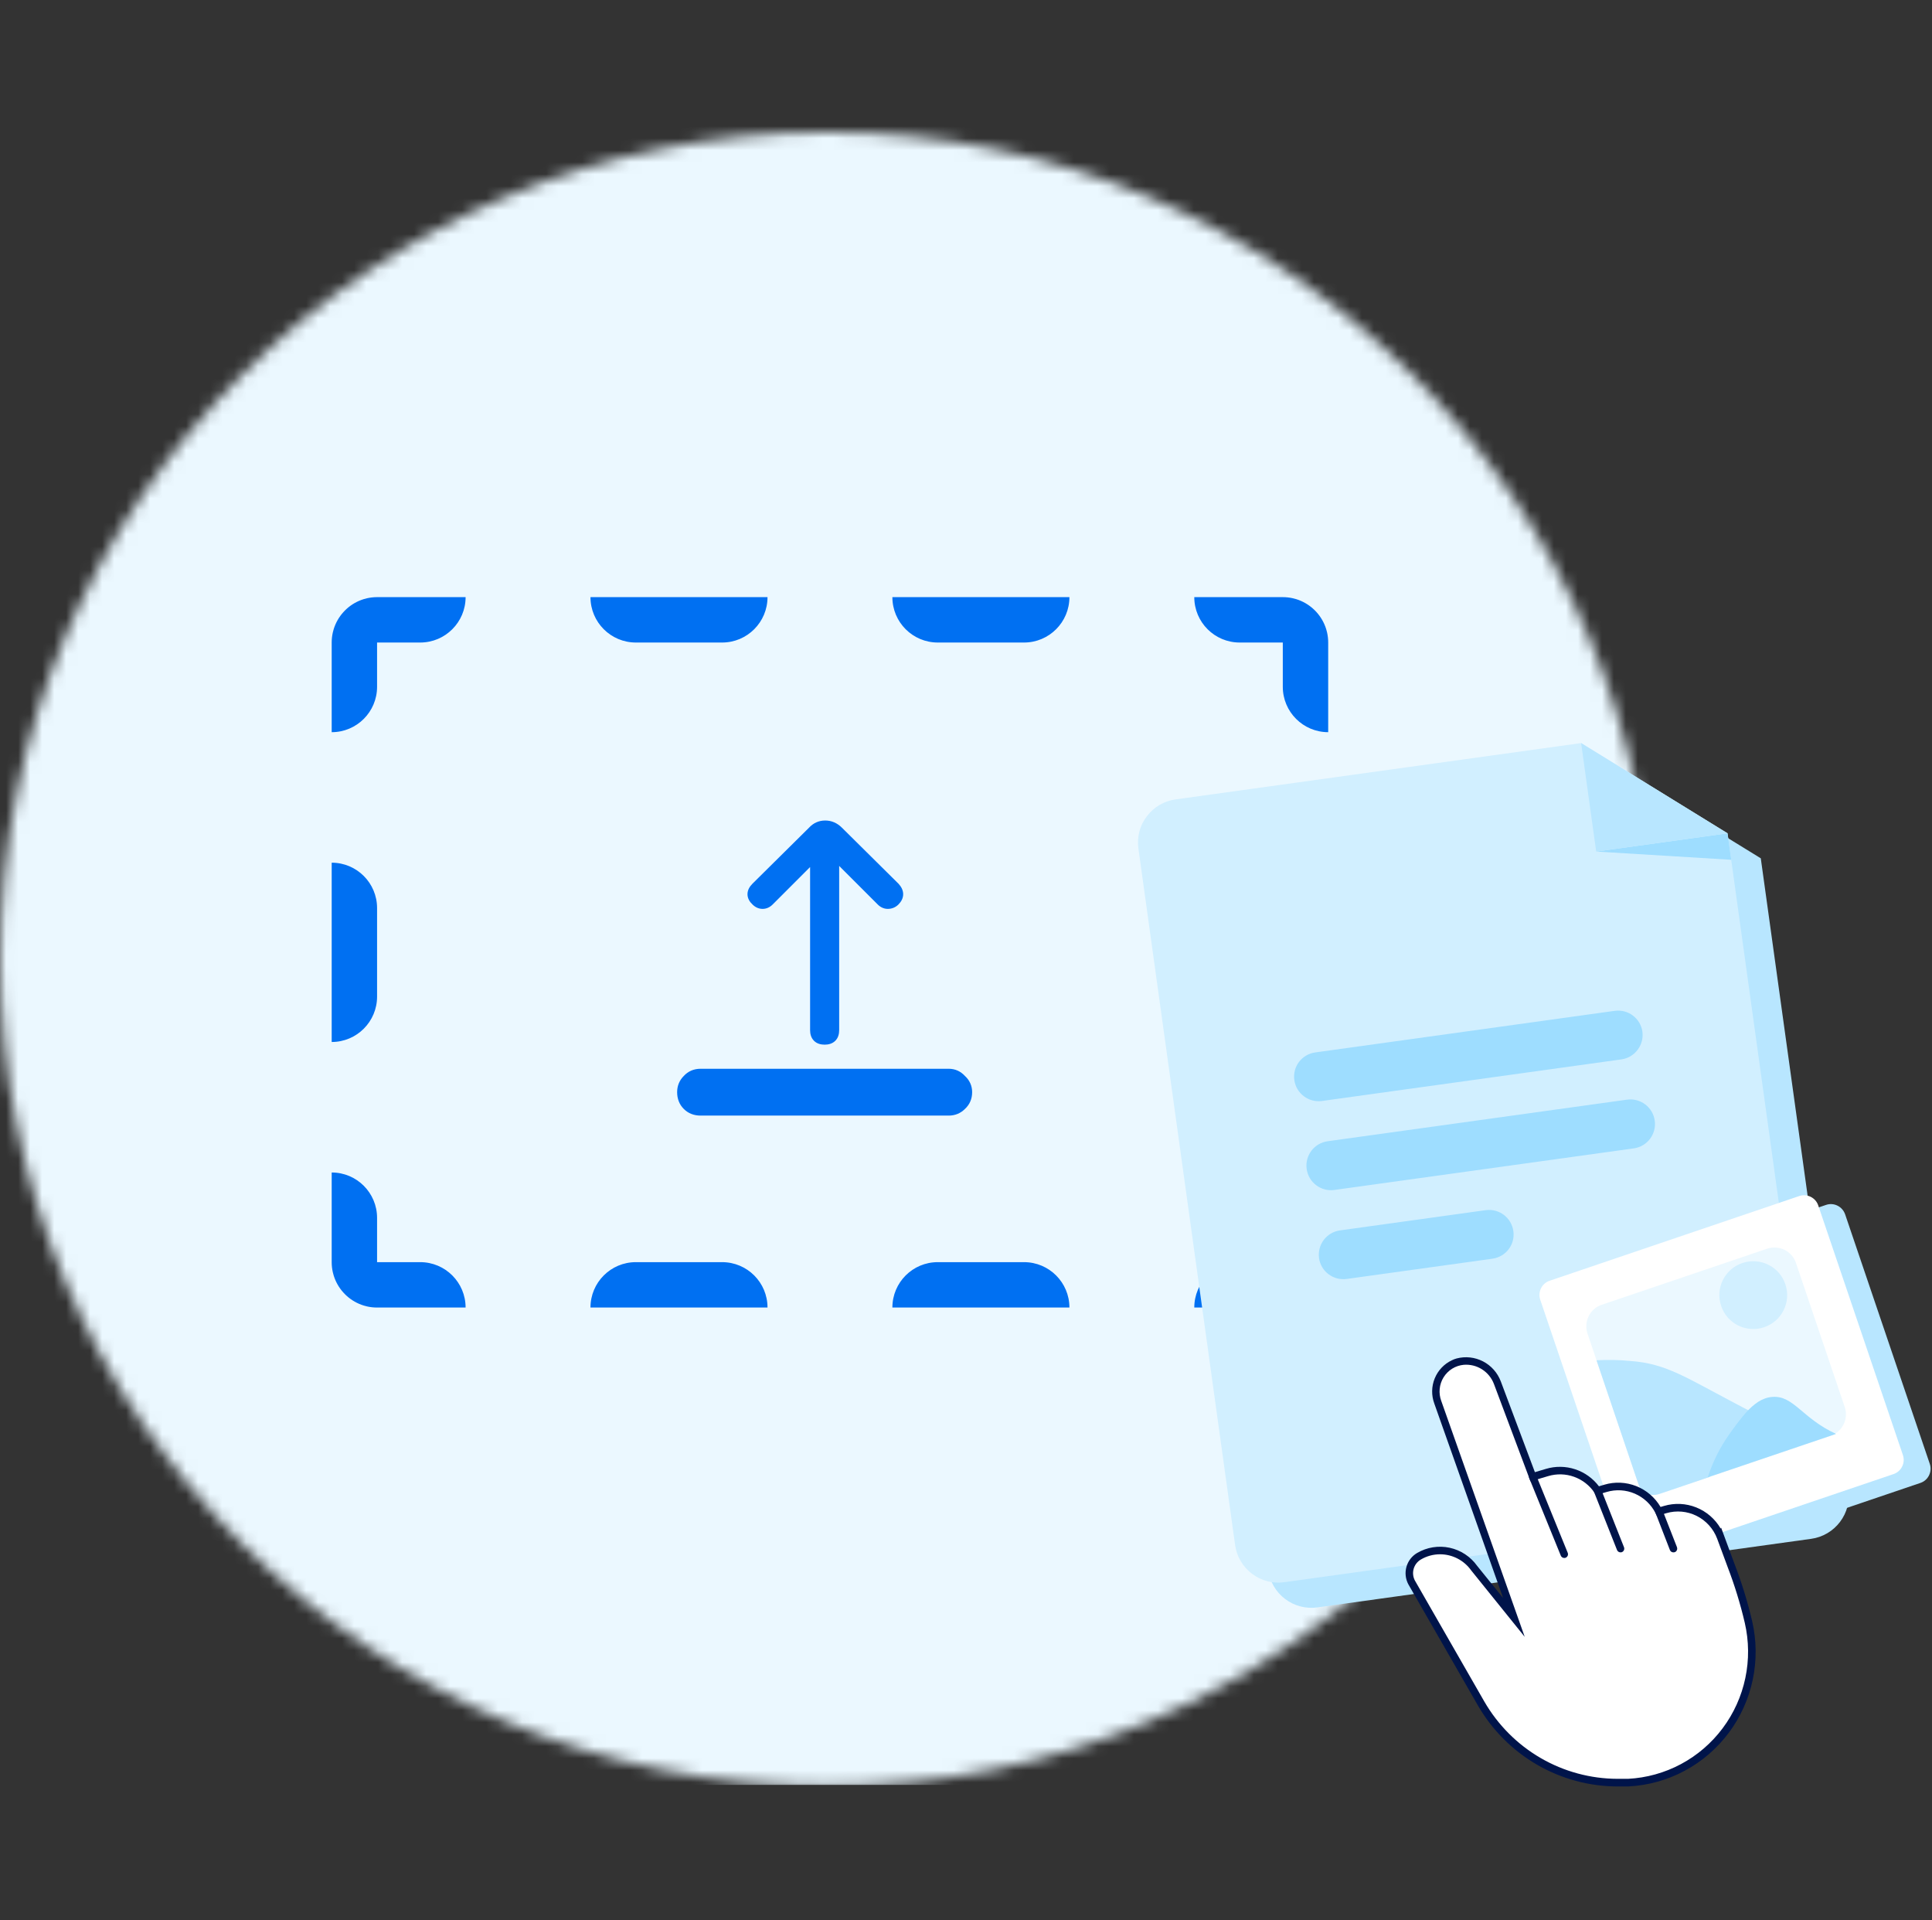 <svg width="161" height="160" viewBox="0 0 161 160" fill="none" xmlns="http://www.w3.org/2000/svg">
<rect x="0" y="0" width="161" height="160" fill="#333333" stroke="none"/>
<mask id="mask0_2672_44883" style="mask-type:alpha" maskUnits="userSpaceOnUse" x="0" y="11" width="138" height="138">
<circle cx="68.921" cy="79.921" r="68.921" fill="#EBF8FF"/>
</mask>
<g mask="url(#mask0_2672_44883)">
<path d="M169.882 10.309H-31.558C-32.871 10.307 -34.172 10.565 -35.385 11.067C-36.599 11.568 -37.701 12.304 -38.63 13.232C-39.559 14.16 -40.296 15.262 -40.798 16.475C-41.301 17.688 -41.56 18.988 -41.56 20.301V138.709C-41.56 141.362 -40.506 143.906 -38.631 145.782C-36.755 147.657 -34.211 148.711 -31.558 148.711H169.882C172.535 148.711 175.079 147.657 176.955 145.782C178.83 143.906 179.884 141.362 179.884 138.709V20.301C179.884 18.988 179.625 17.688 179.122 16.475C178.62 15.262 177.883 14.16 176.954 13.232C176.025 12.304 174.922 11.568 173.709 11.067C172.496 10.565 171.195 10.307 169.882 10.309Z" fill="#EBF8FF"/>
<path fill-rule="evenodd" clip-rule="evenodd" d="M-3.5 40.755C0.704 40.755 4.112 37.347 4.112 33.143C4.112 28.939 0.704 25.531 -3.5 25.531C-7.704 25.531 -11.112 28.939 -11.112 33.143C-11.112 37.347 -7.704 40.755 -3.5 40.755ZM-3.5 38.726C-0.417 38.726 2.083 36.226 2.083 33.143C2.083 30.06 -0.417 27.561 -3.5 27.561C-6.583 27.561 -9.082 30.06 -9.082 33.143C-9.082 36.226 -6.583 38.726 -3.5 38.726Z" fill="#D1EFFF"/>
<path fill-rule="evenodd" clip-rule="evenodd" d="M30.308 108.774C29.781 108.612 29.302 108.337 28.901 107.978C28.797 107.884 28.698 107.785 28.605 107.681C28.245 107.28 27.971 106.802 27.808 106.274C27.781 106.184 27.756 106.093 27.735 106.001C27.674 105.73 27.641 105.448 27.641 105.159V97.689C29.73 97.689 31.423 99.383 31.423 101.471L31.423 105.159H35.017C37.106 105.159 38.8 106.852 38.8 108.941H31.423C31.134 108.941 30.852 108.909 30.581 108.847C30.489 108.826 30.398 108.802 30.308 108.774ZM63.959 108.941C63.959 106.852 62.265 105.159 60.176 105.159H52.988C50.899 105.159 49.206 106.852 49.206 108.941H63.959ZM89.118 108.941C89.118 106.852 87.424 105.159 85.335 105.159H78.147C76.058 105.159 74.365 106.852 74.365 108.941H89.118ZM110.683 71.877C108.594 71.877 106.9 73.57 106.9 75.659V83.034C106.9 85.123 108.594 86.816 110.683 86.816V71.877ZM74.365 49.752C74.365 51.841 76.058 53.534 78.147 53.534H85.335C87.424 53.534 89.118 51.841 89.118 49.752H74.365ZM49.206 49.752C49.206 51.841 50.899 53.534 52.988 53.534H60.176C62.265 53.534 63.959 51.841 63.959 49.752H49.206ZM27.641 61.004C29.73 61.004 31.423 59.31 31.423 57.222V53.534L35.017 53.534C37.106 53.534 38.8 51.841 38.8 49.752H31.423C31.134 49.752 30.852 49.785 30.581 49.846C30.489 49.867 30.398 49.891 30.308 49.919C29.781 50.082 29.302 50.356 28.901 50.715C28.797 50.809 28.698 50.908 28.605 51.012C28.245 51.413 27.971 51.892 27.808 52.419C27.781 52.509 27.756 52.6 27.735 52.692C27.674 52.963 27.641 53.245 27.641 53.534V61.004ZM27.641 71.877C29.73 71.877 31.423 73.57 31.423 75.659V83.034C31.423 85.123 29.73 86.816 27.641 86.816V71.877ZM99.524 49.752C99.524 51.841 101.217 53.534 103.306 53.534H106.9V57.222C106.9 59.31 108.594 61.004 110.683 61.004V53.534C110.683 53.245 110.65 52.963 110.589 52.692C110.568 52.6 110.543 52.509 110.516 52.419C110.353 51.892 110.078 51.413 109.719 51.012C109.626 50.908 109.527 50.809 109.422 50.715C109.021 50.356 108.543 50.082 108.016 49.919C107.926 49.891 107.835 49.867 107.742 49.846C107.472 49.785 107.19 49.752 106.9 49.752H99.524ZM110.683 97.689C108.594 97.689 106.9 99.383 106.9 101.471V105.159H103.306C101.217 105.159 99.524 106.852 99.524 108.941H106.9C107.19 108.941 107.472 108.909 107.742 108.847C107.835 108.826 107.926 108.802 108.016 108.774C108.543 108.612 109.021 108.337 109.422 107.978C109.527 107.884 109.626 107.785 109.719 107.681C110.078 107.28 110.353 106.802 110.516 106.274C110.543 106.184 110.568 106.093 110.589 106.001C110.65 105.73 110.683 105.448 110.683 105.159V97.689Z" fill="#0070F2"/>
<path fill-rule="evenodd" clip-rule="evenodd" d="M74.886 73.641L74.878 73.633L70.162 68.963L70.162 68.963C69.774 68.575 69.303 68.363 68.766 68.363C68.232 68.363 67.77 68.574 67.409 68.971L62.708 73.625L62.707 73.627C62.475 73.858 62.291 74.152 62.291 74.503C62.291 74.857 62.477 75.145 62.714 75.365C62.939 75.586 63.22 75.726 63.549 75.726C63.881 75.726 64.166 75.583 64.391 75.357L67.508 72.24V85.827C67.508 86.146 67.589 86.472 67.832 86.715C68.075 86.958 68.401 87.038 68.72 87.038C69.039 87.038 69.365 86.958 69.608 86.715C69.851 86.472 69.931 86.146 69.931 85.827V72.147L73.141 75.357C73.367 75.583 73.651 75.726 73.983 75.726C74.326 75.726 74.63 75.599 74.872 75.357C75.097 75.131 75.264 74.845 75.264 74.503C75.264 74.167 75.102 73.877 74.886 73.641Z" fill="#0070F2"/>
<path fill-rule="evenodd" clip-rule="evenodd" d="M79.062 89.047C79.593 89.047 80.052 89.256 80.412 89.647C80.804 90.008 81.012 90.466 81.012 90.998C81.012 91.552 80.809 92.033 80.403 92.403C80.037 92.764 79.58 92.948 79.062 92.948H58.378C57.835 92.948 57.357 92.769 56.982 92.394C56.607 92.019 56.428 91.54 56.428 90.998C56.428 90.479 56.611 90.023 56.973 89.656C57.343 89.251 57.823 89.047 58.378 89.047H79.062Z" fill="#0070F2"/>
</g>
<path d="M100.725 68.69C99.778 68.821 98.91 69.328 98.328 70.098C97.745 70.868 97.492 71.828 97.626 72.788L105.685 130.826C105.817 131.773 106.323 132.64 107.093 133.223C107.864 133.805 108.823 134.058 109.783 133.925L150.938 128.21C151.885 128.079 152.752 127.572 153.334 126.802C153.917 126.031 154.17 125.072 154.036 124.112L146.732 71.512L134.519 63.997L100.725 68.69Z" fill="#B8E6FF"/>
<path d="M97.967 66.604C97.006 66.737 96.152 67.242 95.57 68.012C94.986 68.769 94.734 69.742 94.866 70.689L102.925 128.727C103.057 129.674 103.563 130.541 104.334 131.123C105.104 131.706 106.063 131.959 107.024 131.825L148.178 126.111C148.651 126.045 149.098 125.886 149.52 125.648C149.929 125.413 150.283 125.087 150.575 124.702C150.866 124.317 151.069 123.889 151.184 123.432C151.3 122.974 151.329 122.488 151.265 122.028L143.961 69.428L131.761 61.911L97.967 66.604Z" fill="#D1EFFF"/>
<path d="M133.016 70.949L144.267 71.635L143.961 69.429L133.016 70.949Z" fill="#9EDDFF"/>
<path d="M133.016 70.949L143.961 69.429L131.761 61.912L133.016 70.949Z" fill="#B8E6FF"/>
<path d="M107.86 89.983C107.704 88.86 108.486 87.841 109.609 87.685L134.556 84.221C135.679 84.065 136.711 84.845 136.865 85.955C137.019 87.064 136.24 88.11 135.117 88.266L110.171 91.73C109.048 91.886 108.015 91.105 107.86 89.983Z" fill="#9EDDFF"/>
<path d="M109.92 104.824C109.765 103.701 110.545 102.669 111.668 102.513L123.803 100.828C124.926 100.672 125.958 101.453 126.114 102.576C126.27 103.698 125.488 104.717 124.365 104.873L112.23 106.558C111.107 106.714 110.075 105.934 109.92 104.824Z" fill="#9EDDFF"/>
<path d="M108.889 97.397C108.733 96.274 109.514 95.241 110.637 95.085L135.584 91.621C136.706 91.465 137.739 92.246 137.895 93.369C138.051 94.492 137.27 95.524 136.147 95.68L111.2 99.144C110.077 99.3 109.045 98.519 108.889 97.397Z" fill="#9EDDFF"/>
<path d="M130.598 109.04C130.368 108.383 130.723 107.658 131.382 107.442L152.163 100.392C152.821 100.163 153.532 100.519 153.761 101.177L160.812 121.957C161.041 122.615 160.686 123.34 160.027 123.556L139.246 130.606C138.588 130.835 137.863 130.481 137.648 129.821L130.598 109.04Z" fill="#B8E6FF"/>
<path d="M128.358 108.304C128.129 107.646 128.483 106.921 129.143 106.706L149.923 99.656C150.581 99.426 151.306 99.781 151.522 100.44L158.572 121.221C158.801 121.879 158.447 122.604 157.787 122.819L137.006 129.869C136.349 130.099 135.624 129.744 135.408 129.085L128.358 108.304Z" fill="white"/>
<path d="M132.291 111.109C131.961 110.12 132.487 109.041 133.475 108.71L147.264 104.038C148.252 103.708 149.332 104.233 149.662 105.222L153.729 117.233C154.06 118.221 153.534 119.301 152.545 119.631L138.757 124.304C137.768 124.634 136.689 124.108 136.358 123.12L132.291 111.109Z" fill="#EBF8FF"/>
<path d="M147.014 110.579C148.49 110.085 149.286 108.471 148.778 106.997C148.284 105.521 146.67 104.725 145.196 105.233C143.721 105.728 142.924 107.341 143.432 108.815C143.927 110.291 145.54 111.087 147.014 110.579Z" fill="#D1EFFF"/>
<path d="M144.4 119.465C144.876 118.82 145.385 118.211 145.922 117.613L145.224 117.255C140.467 114.771 138.913 113.608 135.821 113.389C134.898 113.297 133.973 113.287 133.042 113.334L136.549 123.699C136.599 123.858 136.689 124.011 136.803 124.133C136.916 124.255 137.055 124.36 137.217 124.434C137.379 124.508 137.55 124.553 137.73 124.556C137.91 124.558 138.086 124.534 138.258 124.482L142.393 123.081C142.863 121.802 143.521 120.58 144.373 119.469L144.4 119.465Z" fill="#B8E6FF"/>
<path d="M147.696 116.387C146.85 116.449 146.176 116.956 145.505 117.684C145.006 118.263 144.54 118.88 144.103 119.506C143.33 120.592 142.726 121.807 142.312 123.091L153.006 119.469C150.179 118.179 149.47 116.251 147.696 116.387Z" fill="#9EDDFF"/>
<path d="M144.252 130.441L143.378 128.063C143.038 127.167 142.375 126.433 141.52 126.007C140.666 125.582 139.684 125.496 138.77 125.767L138.239 125.925C137.838 125.132 137.173 124.506 136.361 124.154C135.549 123.802 134.641 123.748 133.793 124L133.134 124.195C132.683 123.527 132.033 123.021 131.277 122.749C130.522 122.477 129.7 122.453 128.931 122.681L127.729 123.038L124.786 115.201C124.585 114.67 124.229 114.212 123.764 113.89C123.299 113.568 122.747 113.396 122.183 113.397C121.773 113.395 121.37 113.493 121.006 113.684C120.643 113.874 120.332 114.151 120.099 114.49C119.866 114.83 119.719 115.221 119.67 115.63C119.621 116.039 119.672 116.454 119.819 116.839L126.161 134.765L122.848 130.648C122.34 129.94 121.589 129.447 120.741 129.265C119.893 129.083 119.007 129.224 118.257 129.661C117.893 129.872 117.625 130.218 117.509 130.625C117.393 131.032 117.439 131.468 117.637 131.841L123.417 141.914C124.572 143.925 126.232 145.595 128.23 146.756C130.228 147.917 132.495 148.528 134.803 148.529H135.679C137.271 148.446 138.825 148.012 140.232 147.257C141.639 146.503 142.863 145.445 143.818 144.161C144.774 142.877 145.437 141.396 145.76 139.825C146.084 138.254 146.06 136.63 145.69 135.07C145.315 133.496 144.835 131.949 144.252 130.441Z" fill="white"/>
<path d="M134.799 148.843C132.437 148.839 130.118 148.211 128.073 147.023C126.028 145.834 124.328 144.127 123.144 142.07L117.361 131.999C117.123 131.553 117.067 131.031 117.204 130.543C117.341 130.056 117.662 129.641 118.098 129.387C118.915 128.91 119.879 128.756 120.803 128.955C121.727 129.154 122.544 129.692 123.096 130.464L125.26 133.144L119.526 116.941C119.275 116.263 119.287 115.516 119.559 114.847C119.831 114.178 120.344 113.637 120.995 113.332C121.119 113.271 121.249 113.221 121.383 113.184C122.122 112.989 122.906 113.076 123.586 113.427C124.265 113.779 124.792 114.371 125.065 115.09L127.908 122.658L128.83 122.383C129.626 122.145 130.474 122.156 131.263 122.416C132.052 122.675 132.744 123.171 133.246 123.836L133.694 123.701C134.569 123.441 135.505 123.483 136.354 123.819C137.202 124.155 137.916 124.766 138.38 125.556L138.669 125.471C139.552 125.209 140.496 125.252 141.352 125.594C142.208 125.935 142.925 126.555 143.39 127.355L143.426 127.279L144.552 130.33C145.148 131.877 145.636 133.464 146.014 135.079C146.383 136.681 146.4 138.344 146.061 139.952C145.722 141.561 145.037 143.074 144.053 144.387C143.069 145.699 141.812 146.779 140.368 147.548C138.925 148.318 137.331 148.759 135.7 148.841L134.799 148.843ZM120.005 129.499C119.444 129.499 118.894 129.648 118.41 129.932C118.116 130.102 117.9 130.38 117.806 130.707C117.713 131.035 117.749 131.386 117.908 131.687L123.683 141.75C124.813 143.711 126.434 145.339 128.384 146.472C130.335 147.605 132.547 148.203 134.799 148.207H135.675C137.214 148.127 138.717 147.709 140.078 146.982C141.439 146.255 142.625 145.235 143.552 143.997C144.479 142.758 145.125 141.329 145.444 139.812C145.764 138.294 145.748 136.725 145.399 135.214C145.03 133.632 144.552 132.078 143.971 130.562L143.095 128.194C142.782 127.369 142.172 126.692 141.387 126.3C140.601 125.907 139.697 125.827 138.855 126.075L138.08 126.307L137.963 126.075C137.595 125.348 136.986 124.773 136.241 124.45C135.496 124.127 134.662 124.077 133.884 124.308L133.006 124.569L132.878 124.374C132.465 123.76 131.869 123.294 131.175 123.044C130.481 122.794 129.726 122.773 129.02 122.984L127.541 123.422L124.495 115.31C124.304 114.805 123.954 114.376 123.5 114.088C123.046 113.8 122.511 113.668 121.976 113.712C121.636 113.744 121.308 113.854 121.017 114.034C120.726 114.215 120.481 114.46 120.3 114.751C120.119 115.042 120.007 115.372 119.974 115.714C119.94 116.056 119.985 116.401 120.105 116.722L127.059 136.376L122.601 130.845C122.306 130.429 121.916 130.09 121.465 129.856C121.013 129.622 120.513 129.499 120.005 129.499Z" fill="#00144A"/>
<path d="M130.355 129.806C130.293 129.807 130.232 129.788 130.181 129.753C130.129 129.719 130.089 129.669 130.066 129.611L127.444 123.174C127.425 123.136 127.414 123.095 127.412 123.052C127.41 123.01 127.416 122.967 127.431 122.927C127.445 122.887 127.468 122.85 127.497 122.819C127.526 122.788 127.561 122.764 127.599 122.747C127.638 122.73 127.68 122.721 127.722 122.721C127.765 122.721 127.807 122.729 127.846 122.746C127.885 122.762 127.92 122.787 127.949 122.818C127.978 122.848 128.001 122.885 128.016 122.925L130.644 129.377C130.674 129.454 130.674 129.54 130.642 129.616C130.61 129.693 130.549 129.753 130.473 129.785C130.436 129.801 130.395 129.808 130.355 129.806Z" fill="#00144A"/>
<path d="M135.041 129.338C134.979 129.339 134.918 129.32 134.867 129.285C134.815 129.251 134.775 129.201 134.752 129.143L132.841 124.319C132.811 124.242 132.812 124.155 132.845 124.079C132.878 124.002 132.94 123.942 133.017 123.911C133.094 123.88 133.18 123.881 133.256 123.914C133.332 123.948 133.392 124.01 133.423 124.087L135.334 128.913C135.363 128.991 135.362 129.077 135.329 129.153C135.296 129.23 135.234 129.29 135.157 129.321C135.12 129.335 135.08 129.341 135.041 129.338Z" fill="#00144A"/>
<path d="M139.45 129.339C139.387 129.34 139.326 129.322 139.274 129.287C139.223 129.252 139.182 129.202 139.159 129.144L137.963 126.058C137.937 125.996 137.931 125.927 137.945 125.861C137.96 125.794 137.996 125.735 138.047 125.69C138.084 125.657 138.129 125.635 138.177 125.623C138.226 125.612 138.276 125.613 138.324 125.625C138.372 125.637 138.416 125.661 138.453 125.694C138.49 125.727 138.519 125.768 138.537 125.815L139.742 128.893C139.771 128.96 139.777 129.034 139.759 129.105C139.741 129.175 139.701 129.238 139.643 129.283C139.587 129.324 139.519 129.344 139.45 129.339Z" fill="#00144A"/>
</svg>
